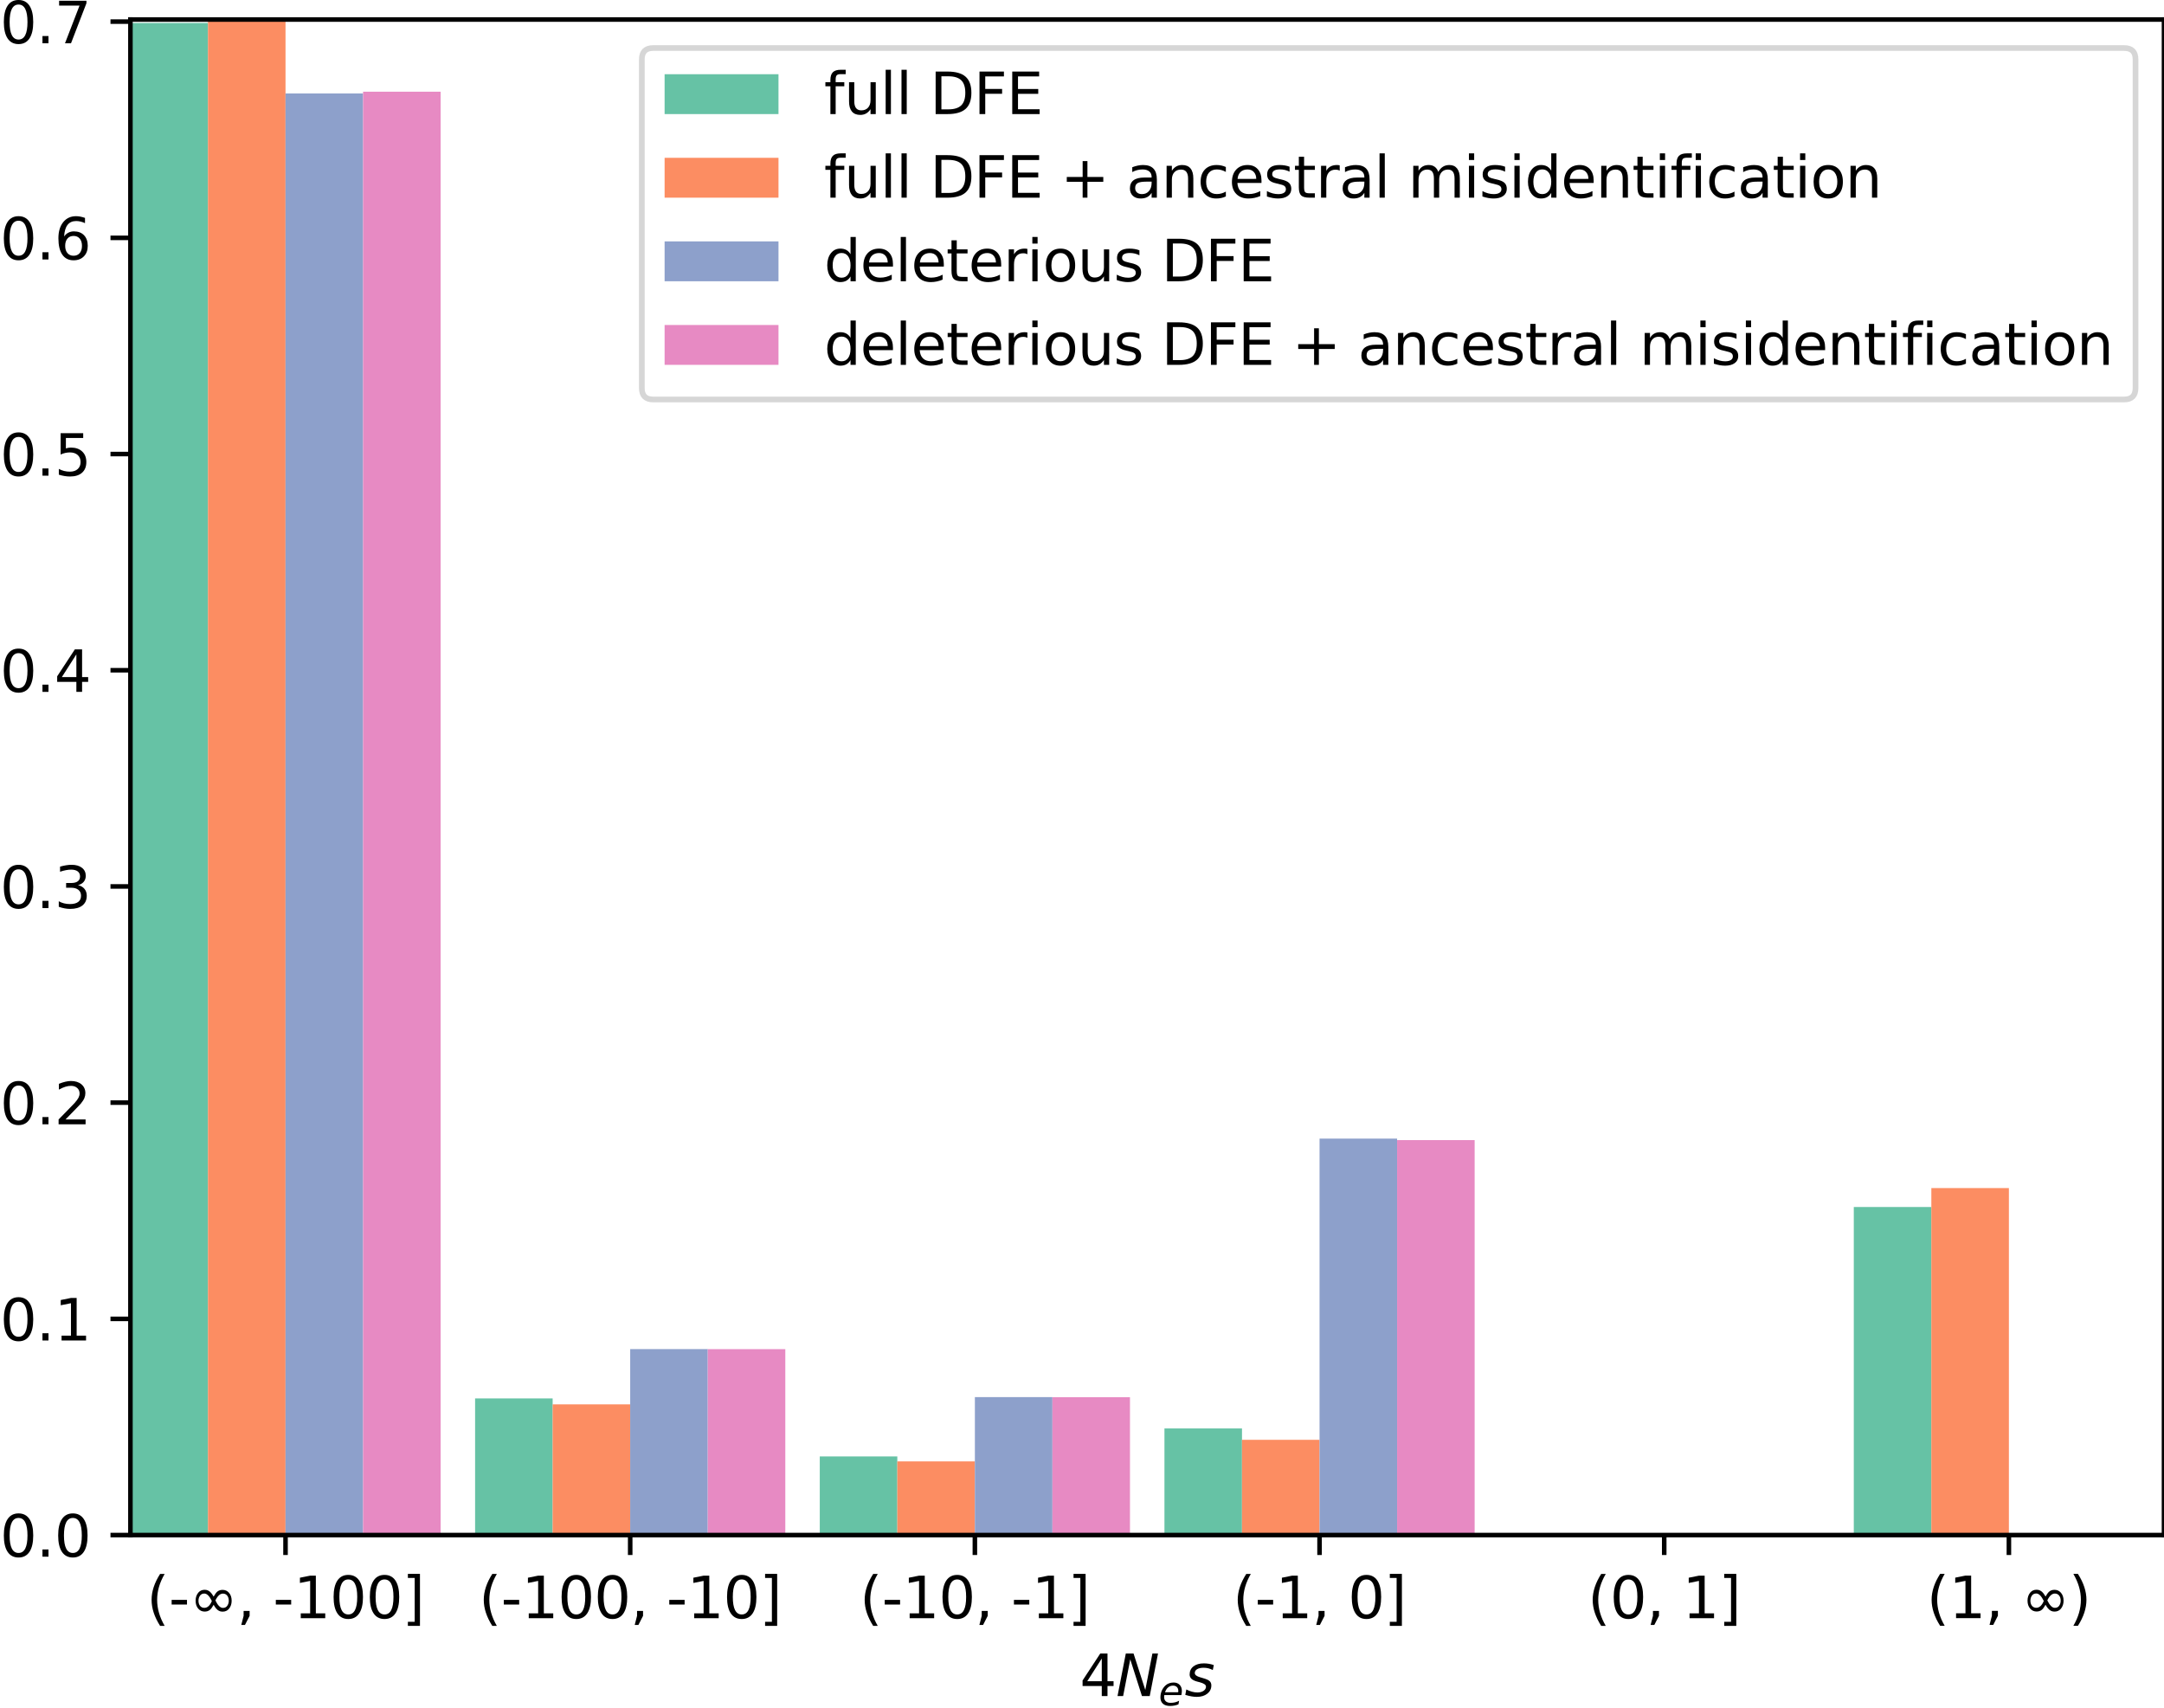<?xml version="1.0" encoding="utf-8" standalone="no"?>
<!DOCTYPE svg PUBLIC "-//W3C//DTD SVG 1.1//EN"
  "http://www.w3.org/Graphics/SVG/1.1/DTD/svg11.dtd">
<svg height="299.901pt" version="1.1" viewBox="0 0 380.023 299.901" width="380.023pt" xmlns="http://www.w3.org/2000/svg" xmlns:xlink="http://www.w3.org/1999/xlink">
 <defs>
  <style type="text/css">*{stroke-linecap:butt;stroke-linejoin:round;}</style>
 </defs>
 <g id="figure_1">
  <g id="patch_1">
   <path d="M 0 299.901 
L 380.023 299.901 
L 380.023 0 
L 0 0 
z
" style="fill:#ffffff;"/>
  </g>
  <g id="axes_1">
   <g id="patch_2">
    <path d="M 22.903 269.545 
L 380.023 269.545 
L 380.023 3.433 
L 22.903 3.433 
z
" style="fill:#ffffff;"/>
   </g>
   <g id="patch_3">
    <path clip-path="url(#p6ee28f6fab)" d="M 22.903 269.545 
L 36.522 269.545 
L 36.522 4.037 
L 22.903 4.037 
z
" style="fill:#66c2a5;"/>
   </g>
   <g id="patch_4">
    <path clip-path="url(#p6ee28f6fab)" d="M 83.432 269.545 
L 97.051 269.545 
L 97.051 245.556 
L 83.432 245.556 
z
" style="fill:#66c2a5;"/>
   </g>
   <g id="patch_5">
    <path clip-path="url(#p6ee28f6fab)" d="M 143.961 269.545 
L 157.58 269.545 
L 157.58 255.736 
L 143.961 255.736 
z
" style="fill:#66c2a5;"/>
   </g>
   <g id="patch_6">
    <path clip-path="url(#p6ee28f6fab)" d="M 204.49 269.545 
L 218.109 269.545 
L 218.109 250.821 
L 204.49 250.821 
z
" style="fill:#66c2a5;"/>
   </g>
   <g id="patch_7">
    <path clip-path="url(#p6ee28f6fab)" d="M 265.018 269.545 
L 278.637 269.545 
L 278.637 269.545 
L 265.018 269.545 
z
" style="fill:#66c2a5;"/>
   </g>
   <g id="patch_8">
    <path clip-path="url(#p6ee28f6fab)" d="M 325.547 269.545 
L 339.166 269.545 
L 339.166 211.938 
L 325.547 211.938 
z
" style="fill:#66c2a5;"/>
   </g>
   <g id="patch_9">
    <path clip-path="url(#p6ee28f6fab)" d="M 36.522 269.545 
L 50.141 269.545 
L 50.141 3.433 
L 36.522 3.433 
z
" style="fill:#fc8d62;"/>
   </g>
   <g id="patch_10">
    <path clip-path="url(#p6ee28f6fab)" d="M 97.051 269.545 
L 110.67 269.545 
L 110.67 246.603 
L 97.051 246.603 
z
" style="fill:#fc8d62;"/>
   </g>
   <g id="patch_11">
    <path clip-path="url(#p6ee28f6fab)" d="M 157.58 269.545 
L 171.199 269.545 
L 171.199 256.608 
L 157.58 256.608 
z
" style="fill:#fc8d62;"/>
   </g>
   <g id="patch_12">
    <path clip-path="url(#p6ee28f6fab)" d="M 218.109 269.545 
L 231.728 269.545 
L 231.728 252.826 
L 218.109 252.826 
z
" style="fill:#fc8d62;"/>
   </g>
   <g id="patch_13">
    <path clip-path="url(#p6ee28f6fab)" d="M 278.637 269.545 
L 292.256 269.545 
L 292.256 269.545 
L 278.637 269.545 
z
" style="fill:#fc8d62;"/>
   </g>
   <g id="patch_14">
    <path clip-path="url(#p6ee28f6fab)" d="M 339.166 269.545 
L 352.785 269.545 
L 352.785 208.619 
L 339.166 208.619 
z
" style="fill:#fc8d62;"/>
   </g>
   <g id="patch_15">
    <path clip-path="url(#p6ee28f6fab)" d="M 50.141 269.545 
L 63.76 269.545 
L 63.76 16.407 
L 50.141 16.407 
z
" style="fill:#8da0cb;"/>
   </g>
   <g id="patch_16">
    <path clip-path="url(#p6ee28f6fab)" d="M 110.67 269.545 
L 124.289 269.545 
L 124.289 236.888 
L 110.67 236.888 
z
" style="fill:#8da0cb;"/>
   </g>
   <g id="patch_17">
    <path clip-path="url(#p6ee28f6fab)" d="M 171.199 269.545 
L 184.818 269.545 
L 184.818 245.318 
L 171.199 245.318 
z
" style="fill:#8da0cb;"/>
   </g>
   <g id="patch_18">
    <path clip-path="url(#p6ee28f6fab)" d="M 231.728 269.545 
L 245.347 269.545 
L 245.347 199.93 
L 231.728 199.93 
z
" style="fill:#8da0cb;"/>
   </g>
   <g id="patch_19">
    <path clip-path="url(#p6ee28f6fab)" d="M 292.256 269.545 
L 305.875 269.545 
L 305.875 269.545 
L 292.256 269.545 
z
" style="fill:#8da0cb;"/>
   </g>
   <g id="patch_20">
    <path clip-path="url(#p6ee28f6fab)" d="M 352.785 269.545 
L 366.404 269.545 
L 366.404 269.545 
L 352.785 269.545 
z
" style="fill:#8da0cb;"/>
   </g>
   <g id="patch_21">
    <path clip-path="url(#p6ee28f6fab)" d="M 63.76 269.545 
L 77.379 269.545 
L 77.379 16.103 
L 63.76 16.103 
z
" style="fill:#e78ac3;"/>
   </g>
   <g id="patch_22">
    <path clip-path="url(#p6ee28f6fab)" d="M 124.289 269.545 
L 137.908 269.545 
L 137.908 236.897 
L 124.289 236.897 
z
" style="fill:#e78ac3;"/>
   </g>
   <g id="patch_23">
    <path clip-path="url(#p6ee28f6fab)" d="M 184.818 269.545 
L 198.437 269.545 
L 198.437 245.343 
L 184.818 245.343 
z
" style="fill:#e78ac3;"/>
   </g>
   <g id="patch_24">
    <path clip-path="url(#p6ee28f6fab)" d="M 245.347 269.545 
L 258.965 269.545 
L 258.965 200.201 
L 245.347 200.201 
z
" style="fill:#e78ac3;"/>
   </g>
   <g id="patch_25">
    <path clip-path="url(#p6ee28f6fab)" d="M 305.875 269.545 
L 319.494 269.545 
L 319.494 269.545 
L 305.875 269.545 
z
" style="fill:#e78ac3;"/>
   </g>
   <g id="patch_26">
    <path clip-path="url(#p6ee28f6fab)" d="M 366.404 269.545 
L 380.023 269.545 
L 380.023 269.545 
L 366.404 269.545 
z
" style="fill:#e78ac3;"/>
   </g>
   <g id="matplotlib.axis_1">
    <g id="xtick_1">
     <g id="line2d_1">
      <defs>
       <path d="M 0 0 
L 0 3.5 
" id="me9a3e93bbf" style="stroke:#000000;stroke-width:0.8;"/>
      </defs>
      <g>
       <use style="stroke:#000000;stroke-width:0.8;" x="50.141" xlink:href="#me9a3e93bbf" y="269.545"/>
      </g>
     </g>
     <g id="text_1">
      <!-- (-$\infty$, -100] -->
      <g transform="translate(25.741 284.144)scale(0.1 -0.1)">
       <defs>
        <path d="M 1984 4856 
Q 1566 4138 1362 3434 
Q 1159 2731 1159 2009 
Q 1159 1288 1364 580 
Q 1569 -128 1984 -844 
L 1484 -844 
Q 1016 -109 783 600 
Q 550 1309 550 2009 
Q 550 2706 781 3412 
Q 1013 4119 1484 4856 
L 1984 4856 
z
" id="DejaVuSans-28" transform="scale(0.016)"/>
        <path d="M 313 2009 
L 1997 2009 
L 1997 1497 
L 313 1497 
L 313 2009 
z
" id="DejaVuSans-2d" transform="scale(0.016)"/>
        <path d="M 2916 1091 
Q 2819 1203 2666 1466 
Q 2456 1091 2272 925 
Q 2041 725 1681 725 
Q 1259 725 981 1041 
Q 688 1372 688 1919 
Q 688 2444 981 2800 
Q 1244 3116 1688 3116 
Q 1916 3116 2084 3022 
Q 2281 2919 2416 2741 
Q 2541 2581 2666 2366 
Q 2875 2741 3059 2906 
Q 3291 3106 3650 3106 
Q 4072 3106 4350 2791 
Q 4644 2459 4644 1913 
Q 4644 1388 4350 1031 
Q 4088 716 3644 716 
Q 3416 716 3247 809 
Q 3078 894 2916 1091 
z
M 1647 1134 
Q 2163 1134 2472 1884 
Q 2075 2703 1647 2703 
Q 1334 2703 1175 2478 
Q 1003 2238 1003 1919 
Q 1003 1569 1175 1353 
Q 1350 1134 1647 1134 
z
M 3684 2697 
Q 3219 2697 2859 1947 
Q 3253 1128 3684 1128 
Q 3997 1128 4156 1353 
Q 4328 1594 4328 1913 
Q 4328 2263 4156 2478 
Q 3981 2697 3684 2697 
z
" id="DejaVuSans-221e" transform="scale(0.016)"/>
        <path d="M 750 794 
L 1409 794 
L 1409 256 
L 897 -744 
L 494 -744 
L 750 256 
L 750 794 
z
" id="DejaVuSans-2c" transform="scale(0.016)"/>
        <path id="DejaVuSans-20" transform="scale(0.016)"/>
        <path d="M 794 531 
L 1825 531 
L 1825 4091 
L 703 3866 
L 703 4441 
L 1819 4666 
L 2450 4666 
L 2450 531 
L 3481 531 
L 3481 0 
L 794 0 
L 794 531 
z
" id="DejaVuSans-31" transform="scale(0.016)"/>
        <path d="M 2034 4250 
Q 1547 4250 1301 3770 
Q 1056 3291 1056 2328 
Q 1056 1369 1301 889 
Q 1547 409 2034 409 
Q 2525 409 2770 889 
Q 3016 1369 3016 2328 
Q 3016 3291 2770 3770 
Q 2525 4250 2034 4250 
z
M 2034 4750 
Q 2819 4750 3233 4129 
Q 3647 3509 3647 2328 
Q 3647 1150 3233 529 
Q 2819 -91 2034 -91 
Q 1250 -91 836 529 
Q 422 1150 422 2328 
Q 422 3509 836 4129 
Q 1250 4750 2034 4750 
z
" id="DejaVuSans-30" transform="scale(0.016)"/>
        <path d="M 1947 4863 
L 1947 -844 
L 622 -844 
L 622 -397 
L 1369 -397 
L 1369 4416 
L 622 4416 
L 622 4863 
L 1947 4863 
z
" id="DejaVuSans-5d" transform="scale(0.016)"/>
       </defs>
       <use transform="translate(0 0.016)" xlink:href="#DejaVuSans-28"/>
       <use transform="translate(39.014 0.016)" xlink:href="#DejaVuSans-2d"/>
       <use transform="translate(75.098 0.016)" xlink:href="#DejaVuSans-221e"/>
       <use transform="translate(158.398 0.016)" xlink:href="#DejaVuSans-2c"/>
       <use transform="translate(190.186 0.016)" xlink:href="#DejaVuSans-20"/>
       <use transform="translate(221.973 0.016)" xlink:href="#DejaVuSans-2d"/>
       <use transform="translate(258.057 0.016)" xlink:href="#DejaVuSans-31"/>
       <use transform="translate(321.68 0.016)" xlink:href="#DejaVuSans-30"/>
       <use transform="translate(385.303 0.016)" xlink:href="#DejaVuSans-30"/>
       <use transform="translate(448.926 0.016)" xlink:href="#DejaVuSans-5d"/>
      </g>
     </g>
    </g>
    <g id="xtick_2">
     <g id="line2d_2">
      <g>
       <use style="stroke:#000000;stroke-width:0.8;" x="110.67" xlink:href="#me9a3e93bbf" y="269.545"/>
      </g>
     </g>
     <g id="text_2">
      <!-- (-100, -10] -->
      <g transform="translate(84.076 284.144)scale(0.1 -0.1)">
       <use xlink:href="#DejaVuSans-28"/>
       <use x="39.014" xlink:href="#DejaVuSans-2d"/>
       <use x="75.098" xlink:href="#DejaVuSans-31"/>
       <use x="138.721" xlink:href="#DejaVuSans-30"/>
       <use x="202.344" xlink:href="#DejaVuSans-30"/>
       <use x="265.967" xlink:href="#DejaVuSans-2c"/>
       <use x="297.754" xlink:href="#DejaVuSans-20"/>
       <use x="329.541" xlink:href="#DejaVuSans-2d"/>
       <use x="365.625" xlink:href="#DejaVuSans-31"/>
       <use x="429.248" xlink:href="#DejaVuSans-30"/>
       <use x="492.871" xlink:href="#DejaVuSans-5d"/>
      </g>
     </g>
    </g>
    <g id="xtick_3">
     <g id="line2d_3">
      <g>
       <use style="stroke:#000000;stroke-width:0.8;" x="171.199" xlink:href="#me9a3e93bbf" y="269.545"/>
      </g>
     </g>
     <g id="text_3">
      <!-- (-10, -1] -->
      <g transform="translate(150.967 284.144)scale(0.1 -0.1)">
       <use xlink:href="#DejaVuSans-28"/>
       <use x="39.014" xlink:href="#DejaVuSans-2d"/>
       <use x="75.098" xlink:href="#DejaVuSans-31"/>
       <use x="138.721" xlink:href="#DejaVuSans-30"/>
       <use x="202.344" xlink:href="#DejaVuSans-2c"/>
       <use x="234.131" xlink:href="#DejaVuSans-20"/>
       <use x="265.918" xlink:href="#DejaVuSans-2d"/>
       <use x="302.002" xlink:href="#DejaVuSans-31"/>
       <use x="365.625" xlink:href="#DejaVuSans-5d"/>
      </g>
     </g>
    </g>
    <g id="xtick_4">
     <g id="line2d_4">
      <g>
       <use style="stroke:#000000;stroke-width:0.8;" x="231.728" xlink:href="#me9a3e93bbf" y="269.545"/>
      </g>
     </g>
     <g id="text_4">
      <!-- (-1, 0] -->
      <g transform="translate(216.481 284.144)scale(0.1 -0.1)">
       <use xlink:href="#DejaVuSans-28"/>
       <use x="39.014" xlink:href="#DejaVuSans-2d"/>
       <use x="75.098" xlink:href="#DejaVuSans-31"/>
       <use x="138.721" xlink:href="#DejaVuSans-2c"/>
       <use x="170.508" xlink:href="#DejaVuSans-20"/>
       <use x="202.295" xlink:href="#DejaVuSans-30"/>
       <use x="265.918" xlink:href="#DejaVuSans-5d"/>
      </g>
     </g>
    </g>
    <g id="xtick_5">
     <g id="line2d_5">
      <g>
       <use style="stroke:#000000;stroke-width:0.8;" x="292.256" xlink:href="#me9a3e93bbf" y="269.545"/>
      </g>
     </g>
     <g id="text_5">
      <!-- (0, 1] -->
      <g transform="translate(278.814 284.144)scale(0.1 -0.1)">
       <use xlink:href="#DejaVuSans-28"/>
       <use x="39.014" xlink:href="#DejaVuSans-30"/>
       <use x="102.637" xlink:href="#DejaVuSans-2c"/>
       <use x="134.424" xlink:href="#DejaVuSans-20"/>
       <use x="166.211" xlink:href="#DejaVuSans-31"/>
       <use x="229.834" xlink:href="#DejaVuSans-5d"/>
      </g>
     </g>
    </g>
    <g id="xtick_6">
     <g id="line2d_6">
      <g>
       <use style="stroke:#000000;stroke-width:0.8;" x="352.785" xlink:href="#me9a3e93bbf" y="269.545"/>
      </g>
     </g>
     <g id="text_6">
      <!-- (1, $\infty$) -->
      <g transform="translate(338.335 284.144)scale(0.1 -0.1)">
       <defs>
        <path d="M 513 4856 
L 1013 4856 
Q 1481 4119 1714 3412 
Q 1947 2706 1947 2009 
Q 1947 1309 1714 600 
Q 1481 -109 1013 -844 
L 513 -844 
Q 928 -128 1133 580 
Q 1338 1288 1338 2009 
Q 1338 2731 1133 3434 
Q 928 4138 513 4856 
z
" id="DejaVuSans-29" transform="scale(0.016)"/>
       </defs>
       <use transform="translate(0 0.125)" xlink:href="#DejaVuSans-28"/>
       <use transform="translate(39.014 0.125)" xlink:href="#DejaVuSans-31"/>
       <use transform="translate(102.637 0.125)" xlink:href="#DejaVuSans-2c"/>
       <use transform="translate(134.424 0.125)" xlink:href="#DejaVuSans-20"/>
       <use transform="translate(166.211 0.125)" xlink:href="#DejaVuSans-221e"/>
       <use transform="translate(249.512 0.125)" xlink:href="#DejaVuSans-29"/>
      </g>
     </g>
    </g>
    <g id="text_7">
     <!-- $4N_e s$ -->
     <g transform="translate(189.613 297.822)scale(0.1 -0.1)">
      <defs>
       <path d="M 2419 4116 
L 825 1625 
L 2419 1625 
L 2419 4116 
z
M 2253 4666 
L 3047 4666 
L 3047 1625 
L 3713 1625 
L 3713 1100 
L 3047 1100 
L 3047 0 
L 2419 0 
L 2419 1100 
L 313 1100 
L 313 1709 
L 2253 4666 
z
" id="DejaVuSans-34" transform="scale(0.016)"/>
       <path d="M 1081 4666 
L 1931 4666 
L 3219 666 
L 4000 4666 
L 4616 4666 
L 3706 0 
L 2853 0 
L 1569 4025 
L 788 0 
L 172 0 
L 1081 4666 
z
" id="DejaVuSans-Oblique-4e" transform="scale(0.016)"/>
       <path d="M 3078 2063 
Q 3088 2113 3092 2166 
Q 3097 2219 3097 2272 
Q 3097 2653 2873 2875 
Q 2650 3097 2266 3097 
Q 1838 3097 1509 2826 
Q 1181 2556 1013 2059 
L 3078 2063 
z
M 3578 1613 
L 903 1613 
Q 884 1494 878 1425 
Q 872 1356 872 1306 
Q 872 872 1139 634 
Q 1406 397 1894 397 
Q 2269 397 2603 481 
Q 2938 566 3225 728 
L 3116 159 
Q 2806 34 2476 -28 
Q 2147 -91 1806 -91 
Q 1078 -91 686 257 
Q 294 606 294 1247 
Q 294 1794 489 2264 
Q 684 2734 1063 3103 
Q 1306 3334 1642 3459 
Q 1978 3584 2356 3584 
Q 2950 3584 3301 3228 
Q 3653 2872 3653 2272 
Q 3653 2128 3634 1964 
Q 3616 1800 3578 1613 
z
" id="DejaVuSans-Oblique-65" transform="scale(0.016)"/>
       <path d="M 3200 3397 
L 3091 2853 
Q 2863 2978 2609 3040 
Q 2356 3103 2088 3103 
Q 1634 3103 1373 2948 
Q 1113 2794 1113 2528 
Q 1113 2219 1719 2053 
Q 1766 2041 1788 2034 
L 1972 1978 
Q 2547 1819 2739 1644 
Q 2931 1469 2931 1166 
Q 2931 609 2489 259 
Q 2047 -91 1331 -91 
Q 1053 -91 747 -37 
Q 441 16 72 128 
L 184 722 
Q 500 559 806 475 
Q 1113 391 1394 391 
Q 1816 391 2080 572 
Q 2344 753 2344 1031 
Q 2344 1331 1650 1516 
L 1591 1531 
L 1394 1581 
Q 956 1697 753 1886 
Q 550 2075 550 2369 
Q 550 2928 970 3256 
Q 1391 3584 2113 3584 
Q 2397 3584 2667 3537 
Q 2938 3491 3200 3397 
z
" id="DejaVuSans-Oblique-73" transform="scale(0.016)"/>
      </defs>
      <use transform="translate(0 0.094)" xlink:href="#DejaVuSans-34"/>
      <use transform="translate(63.623 0.094)" xlink:href="#DejaVuSans-Oblique-4e"/>
      <use transform="translate(138.428 -16.312)scale(0.7)" xlink:href="#DejaVuSans-Oblique-65"/>
      <use transform="translate(184.229 0.094)" xlink:href="#DejaVuSans-Oblique-73"/>
     </g>
    </g>
   </g>
   <g id="matplotlib.axis_2">
    <g id="ytick_1">
     <g id="line2d_7">
      <defs>
       <path d="M 0 0 
L -3.5 0 
" id="m7a511dedfa" style="stroke:#000000;stroke-width:0.8;"/>
      </defs>
      <g>
       <use style="stroke:#000000;stroke-width:0.8;" x="22.903" xlink:href="#m7a511dedfa" y="269.545"/>
      </g>
     </g>
     <g id="text_8">
      <!-- 0.0 -->
      <g transform="translate(0 273.344)scale(0.1 -0.1)">
       <defs>
        <path d="M 684 794 
L 1344 794 
L 1344 0 
L 684 0 
L 684 794 
z
" id="DejaVuSans-2e" transform="scale(0.016)"/>
       </defs>
       <use xlink:href="#DejaVuSans-30"/>
       <use x="63.623" xlink:href="#DejaVuSans-2e"/>
       <use x="95.41" xlink:href="#DejaVuSans-30"/>
      </g>
     </g>
    </g>
    <g id="ytick_2">
     <g id="line2d_8">
      <g>
       <use style="stroke:#000000;stroke-width:0.8;" x="22.903" xlink:href="#m7a511dedfa" y="231.581"/>
      </g>
     </g>
     <g id="text_9">
      <!-- 0.1 -->
      <g transform="translate(0 235.381)scale(0.1 -0.1)">
       <use xlink:href="#DejaVuSans-30"/>
       <use x="63.623" xlink:href="#DejaVuSans-2e"/>
       <use x="95.41" xlink:href="#DejaVuSans-31"/>
      </g>
     </g>
    </g>
    <g id="ytick_3">
     <g id="line2d_9">
      <g>
       <use style="stroke:#000000;stroke-width:0.8;" x="22.903" xlink:href="#m7a511dedfa" y="193.618"/>
      </g>
     </g>
     <g id="text_10">
      <!-- 0.2 -->
      <g transform="translate(0 197.417)scale(0.1 -0.1)">
       <defs>
        <path d="M 1228 531 
L 3431 531 
L 3431 0 
L 469 0 
L 469 531 
Q 828 903 1448 1529 
Q 2069 2156 2228 2338 
Q 2531 2678 2651 2914 
Q 2772 3150 2772 3378 
Q 2772 3750 2511 3984 
Q 2250 4219 1831 4219 
Q 1534 4219 1204 4116 
Q 875 4013 500 3803 
L 500 4441 
Q 881 4594 1212 4672 
Q 1544 4750 1819 4750 
Q 2544 4750 2975 4387 
Q 3406 4025 3406 3419 
Q 3406 3131 3298 2873 
Q 3191 2616 2906 2266 
Q 2828 2175 2409 1742 
Q 1991 1309 1228 531 
z
" id="DejaVuSans-32" transform="scale(0.016)"/>
       </defs>
       <use xlink:href="#DejaVuSans-30"/>
       <use x="63.623" xlink:href="#DejaVuSans-2e"/>
       <use x="95.41" xlink:href="#DejaVuSans-32"/>
      </g>
     </g>
    </g>
    <g id="ytick_4">
     <g id="line2d_10">
      <g>
       <use style="stroke:#000000;stroke-width:0.8;" x="22.903" xlink:href="#m7a511dedfa" y="155.654"/>
      </g>
     </g>
     <g id="text_11">
      <!-- 0.3 -->
      <g transform="translate(0 159.453)scale(0.1 -0.1)">
       <defs>
        <path d="M 2597 2516 
Q 3050 2419 3304 2112 
Q 3559 1806 3559 1356 
Q 3559 666 3084 287 
Q 2609 -91 1734 -91 
Q 1441 -91 1130 -33 
Q 819 25 488 141 
L 488 750 
Q 750 597 1062 519 
Q 1375 441 1716 441 
Q 2309 441 2620 675 
Q 2931 909 2931 1356 
Q 2931 1769 2642 2001 
Q 2353 2234 1838 2234 
L 1294 2234 
L 1294 2753 
L 1863 2753 
Q 2328 2753 2575 2939 
Q 2822 3125 2822 3475 
Q 2822 3834 2567 4026 
Q 2313 4219 1838 4219 
Q 1578 4219 1281 4162 
Q 984 4106 628 3988 
L 628 4550 
Q 988 4650 1302 4700 
Q 1616 4750 1894 4750 
Q 2613 4750 3031 4423 
Q 3450 4097 3450 3541 
Q 3450 3153 3228 2886 
Q 3006 2619 2597 2516 
z
" id="DejaVuSans-33" transform="scale(0.016)"/>
       </defs>
       <use xlink:href="#DejaVuSans-30"/>
       <use x="63.623" xlink:href="#DejaVuSans-2e"/>
       <use x="95.41" xlink:href="#DejaVuSans-33"/>
      </g>
     </g>
    </g>
    <g id="ytick_5">
     <g id="line2d_11">
      <g>
       <use style="stroke:#000000;stroke-width:0.8;" x="22.903" xlink:href="#m7a511dedfa" y="117.69"/>
      </g>
     </g>
     <g id="text_12">
      <!-- 0.4 -->
      <g transform="translate(0 121.49)scale(0.1 -0.1)">
       <use xlink:href="#DejaVuSans-30"/>
       <use x="63.623" xlink:href="#DejaVuSans-2e"/>
       <use x="95.41" xlink:href="#DejaVuSans-34"/>
      </g>
     </g>
    </g>
    <g id="ytick_6">
     <g id="line2d_12">
      <g>
       <use style="stroke:#000000;stroke-width:0.8;" x="22.903" xlink:href="#m7a511dedfa" y="79.727"/>
      </g>
     </g>
     <g id="text_13">
      <!-- 0.5 -->
      <g transform="translate(0 83.526)scale(0.1 -0.1)">
       <defs>
        <path d="M 691 4666 
L 3169 4666 
L 3169 4134 
L 1269 4134 
L 1269 2991 
Q 1406 3038 1543 3061 
Q 1681 3084 1819 3084 
Q 2600 3084 3056 2656 
Q 3513 2228 3513 1497 
Q 3513 744 3044 326 
Q 2575 -91 1722 -91 
Q 1428 -91 1123 -41 
Q 819 9 494 109 
L 494 744 
Q 775 591 1075 516 
Q 1375 441 1709 441 
Q 2250 441 2565 725 
Q 2881 1009 2881 1497 
Q 2881 1984 2565 2268 
Q 2250 2553 1709 2553 
Q 1456 2553 1204 2497 
Q 953 2441 691 2322 
L 691 4666 
z
" id="DejaVuSans-35" transform="scale(0.016)"/>
       </defs>
       <use xlink:href="#DejaVuSans-30"/>
       <use x="63.623" xlink:href="#DejaVuSans-2e"/>
       <use x="95.41" xlink:href="#DejaVuSans-35"/>
      </g>
     </g>
    </g>
    <g id="ytick_7">
     <g id="line2d_13">
      <g>
       <use style="stroke:#000000;stroke-width:0.8;" x="22.903" xlink:href="#m7a511dedfa" y="41.763"/>
      </g>
     </g>
     <g id="text_14">
      <!-- 0.6 -->
      <g transform="translate(0 45.562)scale(0.1 -0.1)">
       <defs>
        <path d="M 2113 2584 
Q 1688 2584 1439 2293 
Q 1191 2003 1191 1497 
Q 1191 994 1439 701 
Q 1688 409 2113 409 
Q 2538 409 2786 701 
Q 3034 994 3034 1497 
Q 3034 2003 2786 2293 
Q 2538 2584 2113 2584 
z
M 3366 4563 
L 3366 3988 
Q 3128 4100 2886 4159 
Q 2644 4219 2406 4219 
Q 1781 4219 1451 3797 
Q 1122 3375 1075 2522 
Q 1259 2794 1537 2939 
Q 1816 3084 2150 3084 
Q 2853 3084 3261 2657 
Q 3669 2231 3669 1497 
Q 3669 778 3244 343 
Q 2819 -91 2113 -91 
Q 1303 -91 875 529 
Q 447 1150 447 2328 
Q 447 3434 972 4092 
Q 1497 4750 2381 4750 
Q 2619 4750 2861 4703 
Q 3103 4656 3366 4563 
z
" id="DejaVuSans-36" transform="scale(0.016)"/>
       </defs>
       <use xlink:href="#DejaVuSans-30"/>
       <use x="63.623" xlink:href="#DejaVuSans-2e"/>
       <use x="95.41" xlink:href="#DejaVuSans-36"/>
      </g>
     </g>
    </g>
    <g id="ytick_8">
     <g id="line2d_14">
      <g>
       <use style="stroke:#000000;stroke-width:0.8;" x="22.903" xlink:href="#m7a511dedfa" y="3.799"/>
      </g>
     </g>
     <g id="text_15">
      <!-- 0.7 -->
      <g transform="translate(0 7.598)scale(0.1 -0.1)">
       <defs>
        <path d="M 525 4666 
L 3525 4666 
L 3525 4397 
L 1831 0 
L 1172 0 
L 2766 4134 
L 525 4134 
L 525 4666 
z
" id="DejaVuSans-37" transform="scale(0.016)"/>
       </defs>
       <use xlink:href="#DejaVuSans-30"/>
       <use x="63.623" xlink:href="#DejaVuSans-2e"/>
       <use x="95.41" xlink:href="#DejaVuSans-37"/>
      </g>
     </g>
    </g>
   </g>
   <g id="patch_27">
    <path d="M 22.903 269.545 
L 22.903 3.433 
" style="fill:none;stroke:#000000;stroke-linecap:square;stroke-linejoin:miter;stroke-width:0.8;"/>
   </g>
   <g id="patch_28">
    <path d="M 380.023 269.545 
L 380.023 3.433 
" style="fill:none;stroke:#000000;stroke-linecap:square;stroke-linejoin:miter;stroke-width:0.8;"/>
   </g>
   <g id="patch_29">
    <path d="M 22.903 269.545 
L 380.023 269.545 
" style="fill:none;stroke:#000000;stroke-linecap:square;stroke-linejoin:miter;stroke-width:0.8;"/>
   </g>
   <g id="patch_30">
    <path d="M 22.903 3.433 
L 380.023 3.433 
" style="fill:none;stroke:#000000;stroke-linecap:square;stroke-linejoin:miter;stroke-width:0.8;"/>
   </g>
   <g id="legend_1">
    <g id="patch_31">
     <path d="M 114.712 70.146 
L 373.023 70.146 
Q 375.023 70.146 375.023 68.146 
L 375.023 10.433 
Q 375.023 8.433 373.023 8.433 
L 114.712 8.433 
Q 112.712 8.433 112.712 10.433 
L 112.712 68.146 
Q 112.712 70.146 114.712 70.146 
z
" style="fill:#ffffff;opacity:0.8;stroke:#cccccc;stroke-linejoin:miter;"/>
    </g>
    <g id="patch_32">
     <path d="M 116.712 20.032 
L 136.712 20.032 
L 136.712 13.032 
L 116.712 13.032 
z
" style="fill:#66c2a5;"/>
    </g>
    <g id="text_16">
     <!-- full DFE -->
     <g transform="translate(144.712 20.032)scale(0.1 -0.1)">
      <defs>
       <path d="M 2375 4863 
L 2375 4384 
L 1825 4384 
Q 1516 4384 1395 4259 
Q 1275 4134 1275 3809 
L 1275 3500 
L 2222 3500 
L 2222 3053 
L 1275 3053 
L 1275 0 
L 697 0 
L 697 3053 
L 147 3053 
L 147 3500 
L 697 3500 
L 697 3744 
Q 697 4328 969 4595 
Q 1241 4863 1831 4863 
L 2375 4863 
z
" id="DejaVuSans-66" transform="scale(0.016)"/>
       <path d="M 544 1381 
L 544 3500 
L 1119 3500 
L 1119 1403 
Q 1119 906 1312 657 
Q 1506 409 1894 409 
Q 2359 409 2629 706 
Q 2900 1003 2900 1516 
L 2900 3500 
L 3475 3500 
L 3475 0 
L 2900 0 
L 2900 538 
Q 2691 219 2414 64 
Q 2138 -91 1772 -91 
Q 1169 -91 856 284 
Q 544 659 544 1381 
z
M 1991 3584 
L 1991 3584 
z
" id="DejaVuSans-75" transform="scale(0.016)"/>
       <path d="M 603 4863 
L 1178 4863 
L 1178 0 
L 603 0 
L 603 4863 
z
" id="DejaVuSans-6c" transform="scale(0.016)"/>
       <path d="M 1259 4147 
L 1259 519 
L 2022 519 
Q 2988 519 3436 956 
Q 3884 1394 3884 2338 
Q 3884 3275 3436 3711 
Q 2988 4147 2022 4147 
L 1259 4147 
z
M 628 4666 
L 1925 4666 
Q 3281 4666 3915 4102 
Q 4550 3538 4550 2338 
Q 4550 1131 3912 565 
Q 3275 0 1925 0 
L 628 0 
L 628 4666 
z
" id="DejaVuSans-44" transform="scale(0.016)"/>
       <path d="M 628 4666 
L 3309 4666 
L 3309 4134 
L 1259 4134 
L 1259 2759 
L 3109 2759 
L 3109 2228 
L 1259 2228 
L 1259 0 
L 628 0 
L 628 4666 
z
" id="DejaVuSans-46" transform="scale(0.016)"/>
       <path d="M 628 4666 
L 3578 4666 
L 3578 4134 
L 1259 4134 
L 1259 2753 
L 3481 2753 
L 3481 2222 
L 1259 2222 
L 1259 531 
L 3634 531 
L 3634 0 
L 628 0 
L 628 4666 
z
" id="DejaVuSans-45" transform="scale(0.016)"/>
      </defs>
      <use xlink:href="#DejaVuSans-66"/>
      <use x="35.205" xlink:href="#DejaVuSans-75"/>
      <use x="98.584" xlink:href="#DejaVuSans-6c"/>
      <use x="126.367" xlink:href="#DejaVuSans-6c"/>
      <use x="154.15" xlink:href="#DejaVuSans-20"/>
      <use x="185.938" xlink:href="#DejaVuSans-44"/>
      <use x="262.939" xlink:href="#DejaVuSans-46"/>
      <use x="320.459" xlink:href="#DejaVuSans-45"/>
     </g>
    </g>
    <g id="patch_33">
     <path d="M 116.712 34.71 
L 136.712 34.71 
L 136.712 27.71 
L 116.712 27.71 
z
" style="fill:#fc8d62;"/>
    </g>
    <g id="text_17">
     <!-- full DFE + ancestral misidentification -->
     <g transform="translate(144.712 34.71)scale(0.1 -0.1)">
      <defs>
       <path d="M 2944 4013 
L 2944 2272 
L 4684 2272 
L 4684 1741 
L 2944 1741 
L 2944 0 
L 2419 0 
L 2419 1741 
L 678 1741 
L 678 2272 
L 2419 2272 
L 2419 4013 
L 2944 4013 
z
" id="DejaVuSans-2b" transform="scale(0.016)"/>
       <path d="M 2194 1759 
Q 1497 1759 1228 1600 
Q 959 1441 959 1056 
Q 959 750 1161 570 
Q 1363 391 1709 391 
Q 2188 391 2477 730 
Q 2766 1069 2766 1631 
L 2766 1759 
L 2194 1759 
z
M 3341 1997 
L 3341 0 
L 2766 0 
L 2766 531 
Q 2569 213 2275 61 
Q 1981 -91 1556 -91 
Q 1019 -91 701 211 
Q 384 513 384 1019 
Q 384 1609 779 1909 
Q 1175 2209 1959 2209 
L 2766 2209 
L 2766 2266 
Q 2766 2663 2505 2880 
Q 2244 3097 1772 3097 
Q 1472 3097 1187 3025 
Q 903 2953 641 2809 
L 641 3341 
Q 956 3463 1253 3523 
Q 1550 3584 1831 3584 
Q 2591 3584 2966 3190 
Q 3341 2797 3341 1997 
z
" id="DejaVuSans-61" transform="scale(0.016)"/>
       <path d="M 3513 2113 
L 3513 0 
L 2938 0 
L 2938 2094 
Q 2938 2591 2744 2837 
Q 2550 3084 2163 3084 
Q 1697 3084 1428 2787 
Q 1159 2491 1159 1978 
L 1159 0 
L 581 0 
L 581 3500 
L 1159 3500 
L 1159 2956 
Q 1366 3272 1645 3428 
Q 1925 3584 2291 3584 
Q 2894 3584 3203 3211 
Q 3513 2838 3513 2113 
z
" id="DejaVuSans-6e" transform="scale(0.016)"/>
       <path d="M 3122 3366 
L 3122 2828 
Q 2878 2963 2633 3030 
Q 2388 3097 2138 3097 
Q 1578 3097 1268 2742 
Q 959 2388 959 1747 
Q 959 1106 1268 751 
Q 1578 397 2138 397 
Q 2388 397 2633 464 
Q 2878 531 3122 666 
L 3122 134 
Q 2881 22 2623 -34 
Q 2366 -91 2075 -91 
Q 1284 -91 818 406 
Q 353 903 353 1747 
Q 353 2603 823 3093 
Q 1294 3584 2113 3584 
Q 2378 3584 2631 3529 
Q 2884 3475 3122 3366 
z
" id="DejaVuSans-63" transform="scale(0.016)"/>
       <path d="M 3597 1894 
L 3597 1613 
L 953 1613 
Q 991 1019 1311 708 
Q 1631 397 2203 397 
Q 2534 397 2845 478 
Q 3156 559 3463 722 
L 3463 178 
Q 3153 47 2828 -22 
Q 2503 -91 2169 -91 
Q 1331 -91 842 396 
Q 353 884 353 1716 
Q 353 2575 817 3079 
Q 1281 3584 2069 3584 
Q 2775 3584 3186 3129 
Q 3597 2675 3597 1894 
z
M 3022 2063 
Q 3016 2534 2758 2815 
Q 2500 3097 2075 3097 
Q 1594 3097 1305 2825 
Q 1016 2553 972 2059 
L 3022 2063 
z
" id="DejaVuSans-65" transform="scale(0.016)"/>
       <path d="M 2834 3397 
L 2834 2853 
Q 2591 2978 2328 3040 
Q 2066 3103 1784 3103 
Q 1356 3103 1142 2972 
Q 928 2841 928 2578 
Q 928 2378 1081 2264 
Q 1234 2150 1697 2047 
L 1894 2003 
Q 2506 1872 2764 1633 
Q 3022 1394 3022 966 
Q 3022 478 2636 193 
Q 2250 -91 1575 -91 
Q 1294 -91 989 -36 
Q 684 19 347 128 
L 347 722 
Q 666 556 975 473 
Q 1284 391 1588 391 
Q 1994 391 2212 530 
Q 2431 669 2431 922 
Q 2431 1156 2273 1281 
Q 2116 1406 1581 1522 
L 1381 1569 
Q 847 1681 609 1914 
Q 372 2147 372 2553 
Q 372 3047 722 3315 
Q 1072 3584 1716 3584 
Q 2034 3584 2315 3537 
Q 2597 3491 2834 3397 
z
" id="DejaVuSans-73" transform="scale(0.016)"/>
       <path d="M 1172 4494 
L 1172 3500 
L 2356 3500 
L 2356 3053 
L 1172 3053 
L 1172 1153 
Q 1172 725 1289 603 
Q 1406 481 1766 481 
L 2356 481 
L 2356 0 
L 1766 0 
Q 1100 0 847 248 
Q 594 497 594 1153 
L 594 3053 
L 172 3053 
L 172 3500 
L 594 3500 
L 594 4494 
L 1172 4494 
z
" id="DejaVuSans-74" transform="scale(0.016)"/>
       <path d="M 2631 2963 
Q 2534 3019 2420 3045 
Q 2306 3072 2169 3072 
Q 1681 3072 1420 2755 
Q 1159 2438 1159 1844 
L 1159 0 
L 581 0 
L 581 3500 
L 1159 3500 
L 1159 2956 
Q 1341 3275 1631 3429 
Q 1922 3584 2338 3584 
Q 2397 3584 2469 3576 
Q 2541 3569 2628 3553 
L 2631 2963 
z
" id="DejaVuSans-72" transform="scale(0.016)"/>
       <path d="M 3328 2828 
Q 3544 3216 3844 3400 
Q 4144 3584 4550 3584 
Q 5097 3584 5394 3201 
Q 5691 2819 5691 2113 
L 5691 0 
L 5113 0 
L 5113 2094 
Q 5113 2597 4934 2840 
Q 4756 3084 4391 3084 
Q 3944 3084 3684 2787 
Q 3425 2491 3425 1978 
L 3425 0 
L 2847 0 
L 2847 2094 
Q 2847 2600 2669 2842 
Q 2491 3084 2119 3084 
Q 1678 3084 1418 2786 
Q 1159 2488 1159 1978 
L 1159 0 
L 581 0 
L 581 3500 
L 1159 3500 
L 1159 2956 
Q 1356 3278 1631 3431 
Q 1906 3584 2284 3584 
Q 2666 3584 2933 3390 
Q 3200 3197 3328 2828 
z
" id="DejaVuSans-6d" transform="scale(0.016)"/>
       <path d="M 603 3500 
L 1178 3500 
L 1178 0 
L 603 0 
L 603 3500 
z
M 603 4863 
L 1178 4863 
L 1178 4134 
L 603 4134 
L 603 4863 
z
" id="DejaVuSans-69" transform="scale(0.016)"/>
       <path d="M 2906 2969 
L 2906 4863 
L 3481 4863 
L 3481 0 
L 2906 0 
L 2906 525 
Q 2725 213 2448 61 
Q 2172 -91 1784 -91 
Q 1150 -91 751 415 
Q 353 922 353 1747 
Q 353 2572 751 3078 
Q 1150 3584 1784 3584 
Q 2172 3584 2448 3432 
Q 2725 3281 2906 2969 
z
M 947 1747 
Q 947 1113 1208 752 
Q 1469 391 1925 391 
Q 2381 391 2643 752 
Q 2906 1113 2906 1747 
Q 2906 2381 2643 2742 
Q 2381 3103 1925 3103 
Q 1469 3103 1208 2742 
Q 947 2381 947 1747 
z
" id="DejaVuSans-64" transform="scale(0.016)"/>
       <path d="M 1959 3097 
Q 1497 3097 1228 2736 
Q 959 2375 959 1747 
Q 959 1119 1226 758 
Q 1494 397 1959 397 
Q 2419 397 2687 759 
Q 2956 1122 2956 1747 
Q 2956 2369 2687 2733 
Q 2419 3097 1959 3097 
z
M 1959 3584 
Q 2709 3584 3137 3096 
Q 3566 2609 3566 1747 
Q 3566 888 3137 398 
Q 2709 -91 1959 -91 
Q 1206 -91 779 398 
Q 353 888 353 1747 
Q 353 2609 779 3096 
Q 1206 3584 1959 3584 
z
" id="DejaVuSans-6f" transform="scale(0.016)"/>
      </defs>
      <use xlink:href="#DejaVuSans-66"/>
      <use x="35.205" xlink:href="#DejaVuSans-75"/>
      <use x="98.584" xlink:href="#DejaVuSans-6c"/>
      <use x="126.367" xlink:href="#DejaVuSans-6c"/>
      <use x="154.15" xlink:href="#DejaVuSans-20"/>
      <use x="185.938" xlink:href="#DejaVuSans-44"/>
      <use x="262.939" xlink:href="#DejaVuSans-46"/>
      <use x="320.459" xlink:href="#DejaVuSans-45"/>
      <use x="383.643" xlink:href="#DejaVuSans-20"/>
      <use x="415.43" xlink:href="#DejaVuSans-2b"/>
      <use x="499.219" xlink:href="#DejaVuSans-20"/>
      <use x="531.006" xlink:href="#DejaVuSans-61"/>
      <use x="592.285" xlink:href="#DejaVuSans-6e"/>
      <use x="655.664" xlink:href="#DejaVuSans-63"/>
      <use x="710.645" xlink:href="#DejaVuSans-65"/>
      <use x="772.168" xlink:href="#DejaVuSans-73"/>
      <use x="824.268" xlink:href="#DejaVuSans-74"/>
      <use x="863.477" xlink:href="#DejaVuSans-72"/>
      <use x="904.59" xlink:href="#DejaVuSans-61"/>
      <use x="965.869" xlink:href="#DejaVuSans-6c"/>
      <use x="993.652" xlink:href="#DejaVuSans-20"/>
      <use x="1025.439" xlink:href="#DejaVuSans-6d"/>
      <use x="1122.852" xlink:href="#DejaVuSans-69"/>
      <use x="1150.635" xlink:href="#DejaVuSans-73"/>
      <use x="1202.734" xlink:href="#DejaVuSans-69"/>
      <use x="1230.518" xlink:href="#DejaVuSans-64"/>
      <use x="1293.994" xlink:href="#DejaVuSans-65"/>
      <use x="1355.518" xlink:href="#DejaVuSans-6e"/>
      <use x="1418.896" xlink:href="#DejaVuSans-74"/>
      <use x="1458.105" xlink:href="#DejaVuSans-69"/>
      <use x="1485.889" xlink:href="#DejaVuSans-66"/>
      <use x="1521.094" xlink:href="#DejaVuSans-69"/>
      <use x="1548.877" xlink:href="#DejaVuSans-63"/>
      <use x="1603.857" xlink:href="#DejaVuSans-61"/>
      <use x="1665.137" xlink:href="#DejaVuSans-74"/>
      <use x="1704.346" xlink:href="#DejaVuSans-69"/>
      <use x="1732.129" xlink:href="#DejaVuSans-6f"/>
      <use x="1793.311" xlink:href="#DejaVuSans-6e"/>
     </g>
    </g>
    <g id="patch_34">
     <path d="M 116.712 49.388 
L 136.712 49.388 
L 136.712 42.388 
L 116.712 42.388 
z
" style="fill:#8da0cb;"/>
    </g>
    <g id="text_18">
     <!-- deleterious DFE -->
     <g transform="translate(144.712 49.388)scale(0.1 -0.1)">
      <use xlink:href="#DejaVuSans-64"/>
      <use x="63.477" xlink:href="#DejaVuSans-65"/>
      <use x="125" xlink:href="#DejaVuSans-6c"/>
      <use x="152.783" xlink:href="#DejaVuSans-65"/>
      <use x="214.307" xlink:href="#DejaVuSans-74"/>
      <use x="253.516" xlink:href="#DejaVuSans-65"/>
      <use x="315.039" xlink:href="#DejaVuSans-72"/>
      <use x="356.152" xlink:href="#DejaVuSans-69"/>
      <use x="383.936" xlink:href="#DejaVuSans-6f"/>
      <use x="445.117" xlink:href="#DejaVuSans-75"/>
      <use x="508.496" xlink:href="#DejaVuSans-73"/>
      <use x="560.596" xlink:href="#DejaVuSans-20"/>
      <use x="592.383" xlink:href="#DejaVuSans-44"/>
      <use x="669.385" xlink:href="#DejaVuSans-46"/>
      <use x="726.904" xlink:href="#DejaVuSans-45"/>
     </g>
    </g>
    <g id="patch_35">
     <path d="M 116.712 64.066 
L 136.712 64.066 
L 136.712 57.066 
L 116.712 57.066 
z
" style="fill:#e78ac3;"/>
    </g>
    <g id="text_19">
     <!-- deleterious DFE + ancestral misidentification -->
     <g transform="translate(144.712 64.066)scale(0.1 -0.1)">
      <use xlink:href="#DejaVuSans-64"/>
      <use x="63.477" xlink:href="#DejaVuSans-65"/>
      <use x="125" xlink:href="#DejaVuSans-6c"/>
      <use x="152.783" xlink:href="#DejaVuSans-65"/>
      <use x="214.307" xlink:href="#DejaVuSans-74"/>
      <use x="253.516" xlink:href="#DejaVuSans-65"/>
      <use x="315.039" xlink:href="#DejaVuSans-72"/>
      <use x="356.152" xlink:href="#DejaVuSans-69"/>
      <use x="383.936" xlink:href="#DejaVuSans-6f"/>
      <use x="445.117" xlink:href="#DejaVuSans-75"/>
      <use x="508.496" xlink:href="#DejaVuSans-73"/>
      <use x="560.596" xlink:href="#DejaVuSans-20"/>
      <use x="592.383" xlink:href="#DejaVuSans-44"/>
      <use x="669.385" xlink:href="#DejaVuSans-46"/>
      <use x="726.904" xlink:href="#DejaVuSans-45"/>
      <use x="790.088" xlink:href="#DejaVuSans-20"/>
      <use x="821.875" xlink:href="#DejaVuSans-2b"/>
      <use x="905.664" xlink:href="#DejaVuSans-20"/>
      <use x="937.451" xlink:href="#DejaVuSans-61"/>
      <use x="998.73" xlink:href="#DejaVuSans-6e"/>
      <use x="1062.109" xlink:href="#DejaVuSans-63"/>
      <use x="1117.09" xlink:href="#DejaVuSans-65"/>
      <use x="1178.613" xlink:href="#DejaVuSans-73"/>
      <use x="1230.713" xlink:href="#DejaVuSans-74"/>
      <use x="1269.922" xlink:href="#DejaVuSans-72"/>
      <use x="1311.035" xlink:href="#DejaVuSans-61"/>
      <use x="1372.314" xlink:href="#DejaVuSans-6c"/>
      <use x="1400.098" xlink:href="#DejaVuSans-20"/>
      <use x="1431.885" xlink:href="#DejaVuSans-6d"/>
      <use x="1529.297" xlink:href="#DejaVuSans-69"/>
      <use x="1557.08" xlink:href="#DejaVuSans-73"/>
      <use x="1609.18" xlink:href="#DejaVuSans-69"/>
      <use x="1636.963" xlink:href="#DejaVuSans-64"/>
      <use x="1700.439" xlink:href="#DejaVuSans-65"/>
      <use x="1761.963" xlink:href="#DejaVuSans-6e"/>
      <use x="1825.342" xlink:href="#DejaVuSans-74"/>
      <use x="1864.551" xlink:href="#DejaVuSans-69"/>
      <use x="1892.334" xlink:href="#DejaVuSans-66"/>
      <use x="1927.539" xlink:href="#DejaVuSans-69"/>
      <use x="1955.322" xlink:href="#DejaVuSans-63"/>
      <use x="2010.303" xlink:href="#DejaVuSans-61"/>
      <use x="2071.582" xlink:href="#DejaVuSans-74"/>
      <use x="2110.791" xlink:href="#DejaVuSans-69"/>
      <use x="2138.574" xlink:href="#DejaVuSans-6f"/>
      <use x="2199.756" xlink:href="#DejaVuSans-6e"/>
     </g>
    </g>
   </g>
  </g>
 </g>
 <defs>
  <clipPath id="p6ee28f6fab">
   <rect height="266.112" width="357.12" x="22.903" y="3.433"/>
  </clipPath>
 </defs>
</svg>
